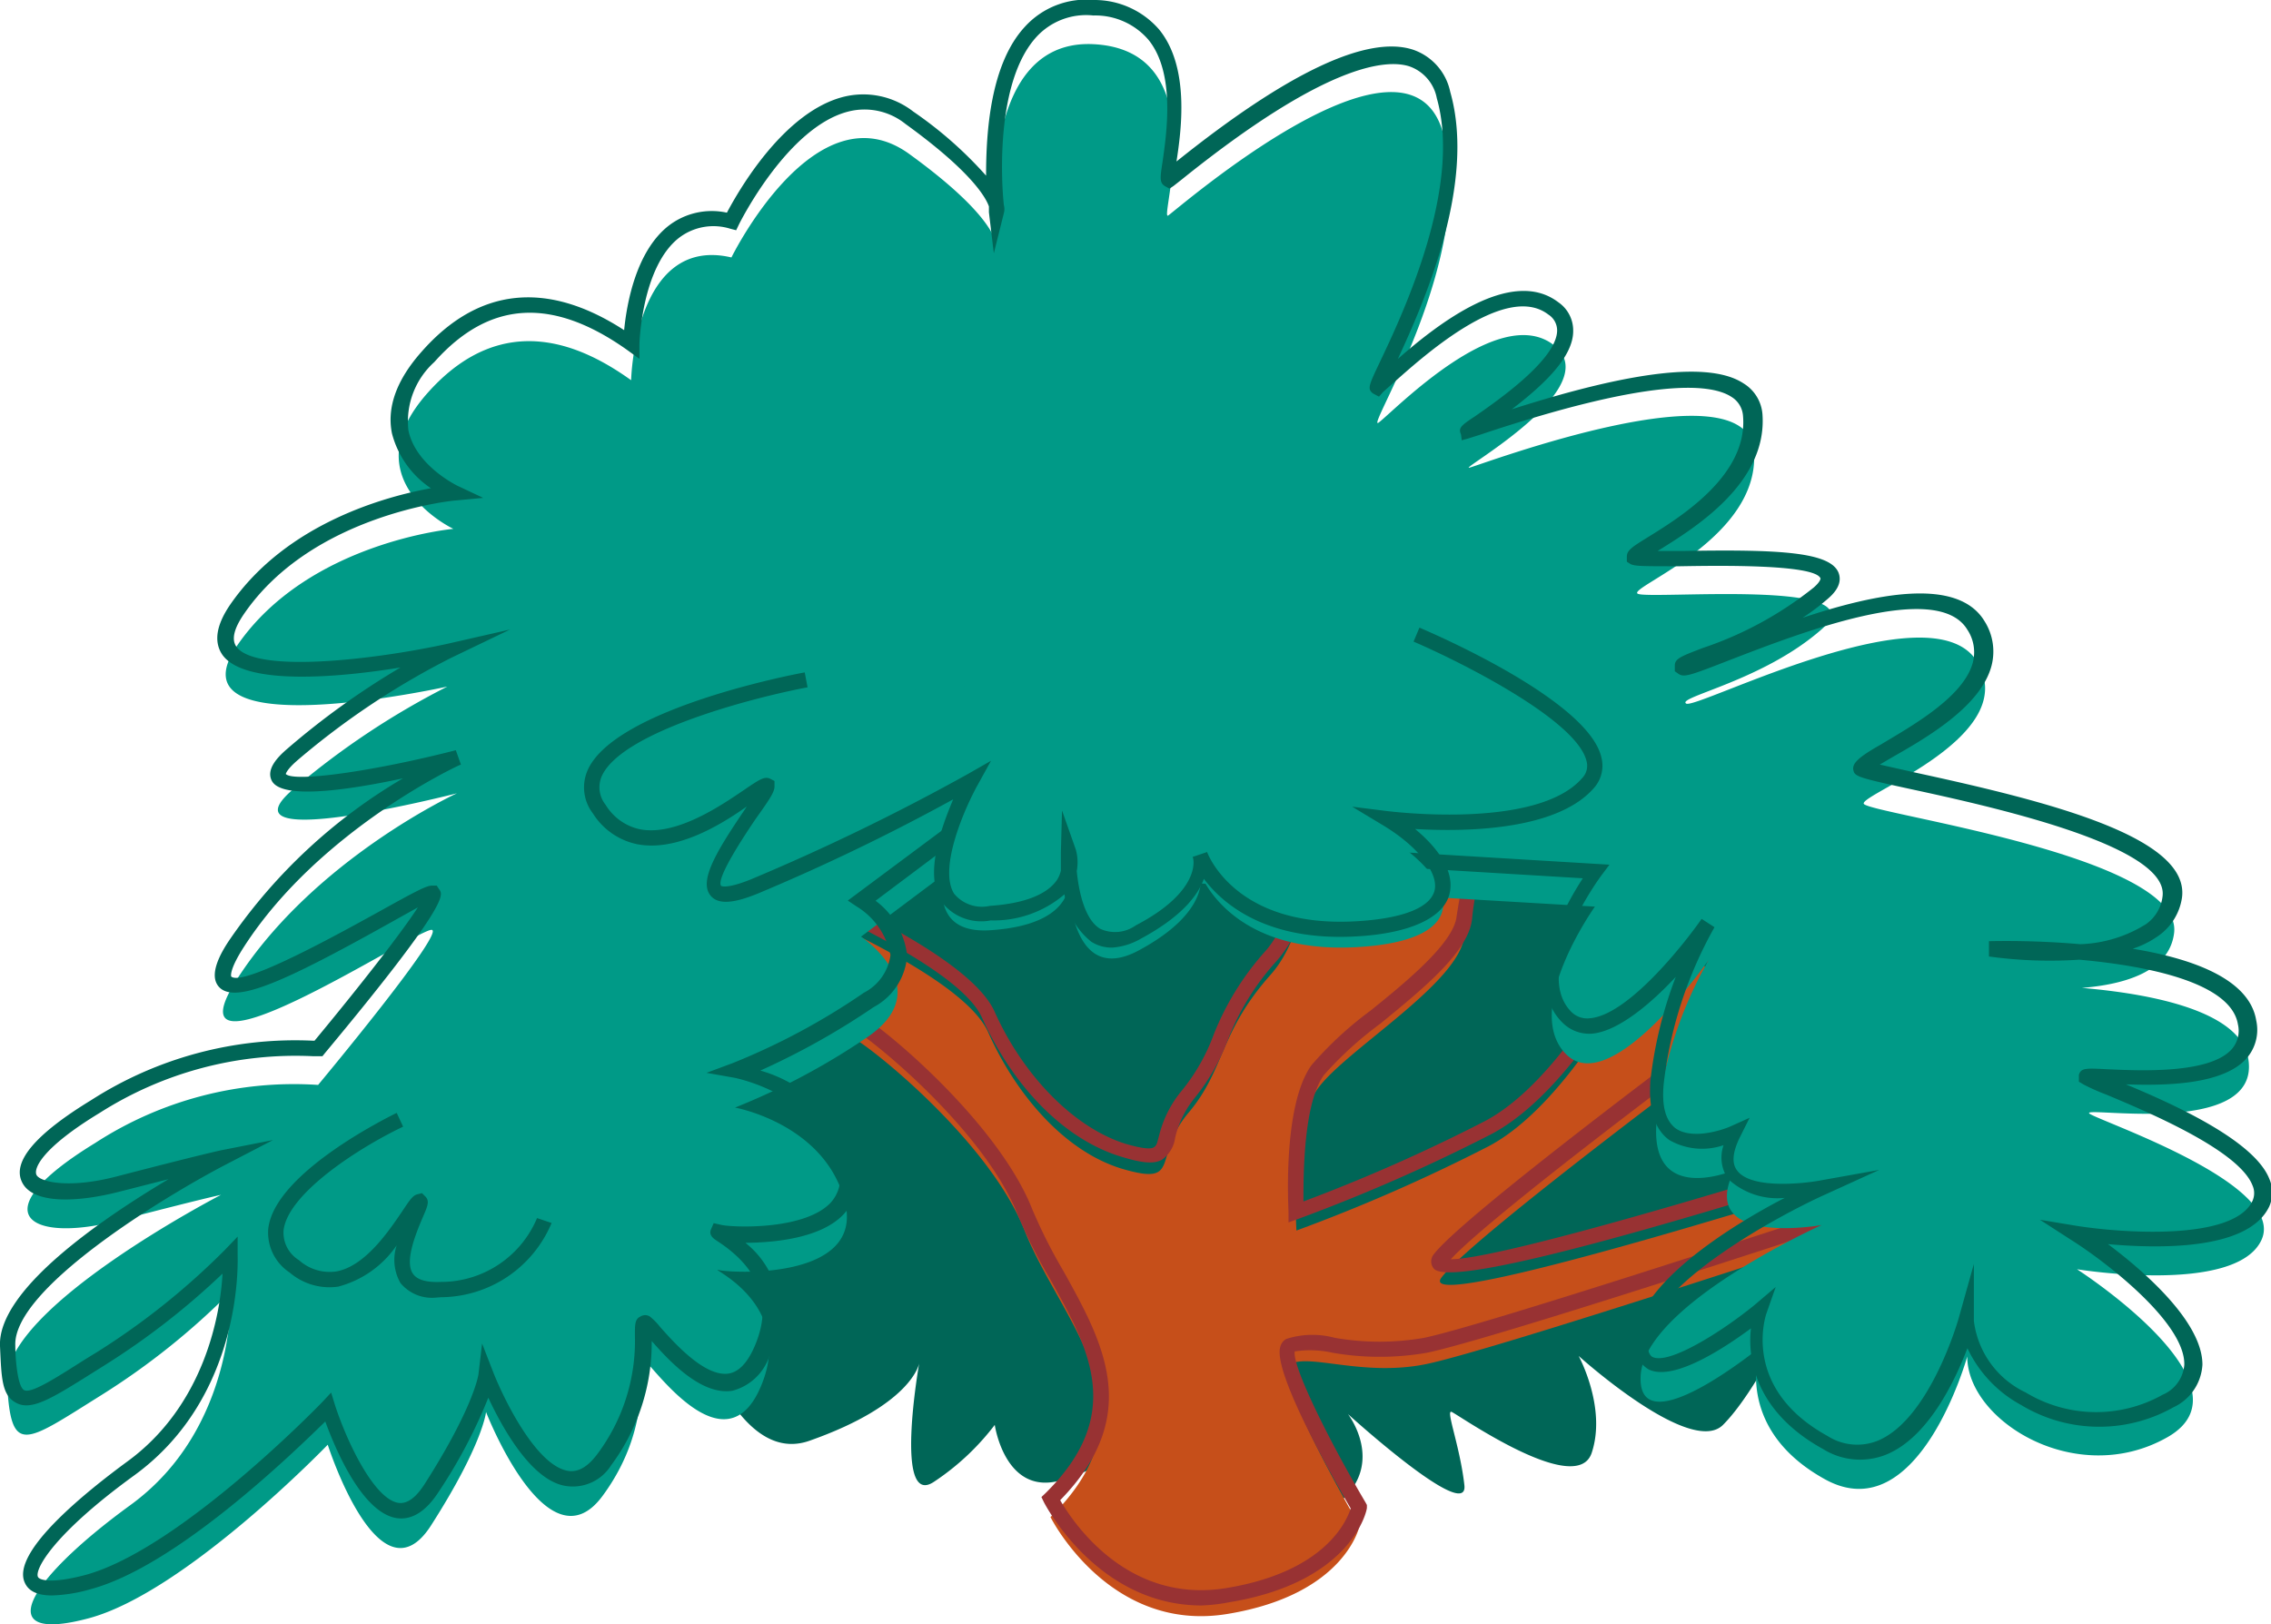 <svg id="Layer_1" data-name="Layer 1" xmlns="http://www.w3.org/2000/svg" viewBox="0 0 120.22 85.99"><defs><style>.cls-1{fill:#006657;}.cls-2{fill:#c64f1a;}.cls-3{fill:#983233;}.cls-4{fill:#009a87;}</style></defs><title>Forest_Hint2</title><path class="cls-1" d="M34.63,62.59c.23.34,2.74,15.62,8.22,13.69s5.81-4.11,5.81-4.11-1.37,7.76.8,6.27a13.2,13.2,0,0,0,3.2-3s.57,4,3.76,2.85a7.69,7.69,0,0,0,4.22-3.08s8.1,6.27,10.38,4.22.34-4.56.34-4.56,6.39,5.81,6.16,3.76-1-4-.68-3.88,6.62,4.57,7.42,2.17-.69-5.13-.69-5.13,5.93,5.36,7.64,3.65,3.65-5.82,3.65-5.82,14.61-8.67,9.93-12.89-32.51-33-33.2-32.17-31.48,2.62-31.94,2.74S26.42,37.15,28.13,42.51,34.63,62.59,34.63,62.59Z"/><path class="cls-2" d="M45,54.88c.57.11,7.3,5.36,9.24,10.27s7.19,9.47,1.37,15.17c0,0,3.08,6.16,9.36,5.13s7-4.67,7-4.67-4.68-8-3.66-8.56,3.88.68,7.19,0,20.65-6.39,20.65-6.39l3.54-4s-25,8-23.39,5.82S93,54.31,93,54.31l-5-5.7S83.8,58.07,78.78,60.7a91.17,91.17,0,0,1-10.15,4.45s-.35-5.48,1.14-7.53,7.53-5.59,7.75-8.1,2.17-10,2.17-10-9.81,1.94-10.15,2.17.46,6.84-2.28,9.92-2.4,5-4.34,7.3-.34,3.88-3.42,3S53.8,58,52.31,54.65s-12.09-7.41-12.09-7.41l2.28,5.24Z"/><path class="cls-3" d="M63.6,85c-5.54,0-8.31-5.41-8.34-5.47l-.13-.27.21-.2c4.25-4.18,2.31-7.66.25-11.34a27,27,0,0,1-1.71-3.4c-1.84-4.65-8.24-9.75-9-10l-.12,0-.06-.07-2.6-2.53-2.67-6.14.91.35c.44.17,10.78,4.21,12.31,7.63s4.23,6.16,6.94,7c.79.23,1.29.3,1.48.19s.19-.29.3-.67a5.9,5.9,0,0,1,1.21-2.36,10.35,10.35,0,0,0,1.66-2.92A14.7,14.7,0,0,1,67,50.34C68.88,48.18,69,44,69,42c0-1.16,0-1.47.29-1.65S75.1,39,79.61,38.12l.64-.13-.16.63c0,.07-1.94,7.52-2.16,10-.16,1.74-2.54,3.68-4.85,5.57a19.22,19.22,0,0,0-3,2.73C69,58.44,69,62.2,69,63.61a90.14,90.14,0,0,0,9.58-4.24c4.84-2.52,9-11.8,9.06-11.89l.26-.58,5.73,6.51-.36.26c-5,3.69-14.55,10.91-16.47,13,2.26,0,13-3.09,22.72-6.18l1.41-.45-4.59,5.18-.1,0c-.71.24-17.4,5.72-20.7,6.4a14.61,14.61,0,0,1-5,0,5.41,5.41,0,0,0-2-.07c-.14.78,1.81,4.72,3.75,8l.07.13,0,.15c0,.16-.81,3.94-7.29,5A9.12,9.12,0,0,1,63.6,85Zm-7.48-5.58c.65,1.13,3.53,5.52,8.79,4.66s6.39-3.57,6.59-4.22c-1.07-1.84-4.1-7.2-3.73-8.54a.66.66,0,0,1,.32-.43,4.52,4.52,0,0,1,2.57-.06,13.79,13.79,0,0,0,4.73,0c3.11-.65,19-5.87,20.5-6.34l2.49-2.81c-10.14,3.21-21.7,6.57-22.49,5.47a.59.59,0,0,1,0-.73c1.5-2,14.15-11.43,16.5-13.17l-4.31-4.9c-1,2.11-4.74,9.4-9.16,11.71a92.22,92.22,0,0,1-10.21,4.48l-.5.18,0-.54c0-.23-.33-5.65,1.22-7.79a19.16,19.16,0,0,1,3.13-2.89c2-1.61,4.42-3.62,4.55-5a96.12,96.12,0,0,1,2-9.48c-3.42.68-8.31,1.68-9.27,2,0,.21,0,.63,0,1,0,2.27-.15,6.48-2.27,8.87A13.34,13.34,0,0,0,65,55.05a11,11,0,0,1-1.79,3.12,5.18,5.18,0,0,0-1,2.06,1.69,1.69,0,0,1-.7,1.17c-.41.23-1,.19-2.09-.14-3-.88-5.76-3.65-7.45-7.41C50.79,51.29,43.57,48.1,41,47l1.85,4.26,2.4,2.29c1.29.61,7.55,5.81,9.39,10.46a27.75,27.75,0,0,0,1.67,3.31C58.38,71.06,60.54,74.91,56.12,79.43ZM69.89,40.87Z"/><path class="cls-4" d="M38.91,58.64s4.79.86,5.82,5-6,3.77-6.68,3.6,4.11,1.71,2.23,6.16-5.65-1-6.16-1.37.68,3.25-2.23,7.18-6.16-4.45-6.16-4.45-.17,1.72-2.91,6-5.47-4.27-5.47-4.27S9.82,84.31,4.69,85.68s-3.43-1.89,2.22-6,5.31-11.3,5.31-11.3a38.15,38.15,0,0,1-6.85,5.48c-4.11,2.57-4.79,3.25-5-.69S11.7,63.26,11.7,63.26s-.85.17-5.47,1.37-7.36-.34-1.2-4.11a19.32,19.32,0,0,1,11.81-3.08s6.84-8.21,6-8.21-14.37,8.9-10.26,2.56S24.19,42,24.19,42s-12.66,3.25-8.72-.17a41.62,41.62,0,0,1,8.21-5.48S8.79,39.65,12.56,34.17,24,28,24,28s-5.47-2.57-1.37-7.19,8.39-2.39,10.78-.68c0,0,.17-7.7,5.31-6.5,0,0,4.45-9.07,9.41-5.48s4.62,5,4.62,5S51.4,2,57.9,2.34s3.43,9.41,3.94,9.07S74.5.46,76.38,7,72.11,23.05,73,22.36s6.33-6.33,9.24-4.1-5.13,6.67-4.45,6.5,14.72-5.48,15.06-.86-6.67,7.19-6.16,7.53,12.84-.85,9.75,1.88-7.7,3.6-7.18,3.94,13-6.16,15.4-2.22-6.16,7-6,7.52,16.94,2.74,16.43,6.85-9.59,2.74-9.59,2.74,12.84-.35,13.52,3.93-9.24,2.4-8.38,2.91,10.44,3.77,9.07,6.68-9.76,1.54-9.76,1.54,9.59,6.16,4.79,8.89-10.6-.85-10.6-4.27c0,0-2.57,9.24-7.53,6.5s-3.43-7-3.43-7-6.5,5.31-6.33,1.54,9.58-8,9.58-8-6.67,1.2-4.62-2.91c0,0-4.62,2-4.1-2.74a21.92,21.92,0,0,1,2.74-8.38s-5.14,7.36-7.53,5S84.43,48,84.43,48L50.37,46l-4.79,3.59s4.11,2.74.35,5.31A36.4,36.4,0,0,1,38.91,58.64Z"/><path class="cls-1" d="M2.75,84.47c-.75,0-1.23-.22-1.43-.66-.8-1.66,3.48-5,5.35-6.38,4.18-3,5-7.9,5.11-10a39.19,39.19,0,0,1-6.19,4.82l-.7.44c-2.13,1.34-3.2,2-4,1.6S.08,73,0,71.27c-.13-3,5.45-6.77,8.92-8.84l-2.59.66c-2.16.56-4.66.71-5.19-.56-.46-1.07.78-2.51,3.68-4.28A20,20,0,0,1,16.58,55.1h.07c2.25-2.71,4.59-5.69,5.47-7.06L20.4,49c-5.28,2.94-7.95,4.17-8.8,3.26-.56-.6,0-1.71.62-2.6a28.81,28.81,0,0,1,9.11-8.45c-3.08.66-6.43,1.11-6.94.13-.32-.61.31-1.26.81-1.69a41.3,41.3,0,0,1,6-4.31c-3.18.52-8.28,1-9.44-.69-.45-.68-.31-1.56.42-2.63,3-4.35,8.31-5.75,10.63-6.17a5,5,0,0,1-2.06-2.9c-.28-1.38.24-2.83,1.56-4.32,3-3.42,6.65-3.8,10.73-1.15.13-1.34.61-4.18,2.37-5.54a3.74,3.74,0,0,1,3.07-.68c.61-1.15,3-5.35,6.2-6.14a4.31,4.31,0,0,1,3.67.79,21.08,21.08,0,0,1,3.85,3.39c0-2.25.21-5.91,2.07-7.9A4.39,4.39,0,0,1,57.92,0a4.53,4.53,0,0,1,3.43,1.55c1.65,2,1.18,5.38.93,7,5.86-4.7,10.06-6.69,12.49-5.93a3,3,0,0,1,2,2.24C78.16,9.72,75.39,16,74,19c2.11-1.85,6-4.89,8.49-3a1.81,1.81,0,0,1,.79,1.53c0,1.35-1.5,2.8-3.25,4.14,6.5-2.08,10.53-2.52,12.27-1.37a2.1,2.1,0,0,1,1,1.64c.26,3.62-3.57,6-5.42,7.15l-.13.08,1.38,0c5.1-.09,7.77.06,8.2,1.16.16.43,0,.89-.58,1.38a11.83,11.83,0,0,1-1.33,1c3.84-1.28,8.2-2.18,9.63.17a3,3,0,0,1,.38,2.35c-.56,2.19-3.52,3.87-5.29,4.88l-.63.37,2,.45c7,1.52,14.4,3.4,14,6.58a3,3,0,0,1-1.2,2,5.06,5.06,0,0,1-1.41.72c3.16.52,6.19,1.6,6.54,3.81a2.29,2.29,0,0,1-.52,2c-1.25,1.4-4.28,1.44-6.38,1.37,2.64,1.1,6.8,3,7.59,5a1.81,1.81,0,0,1,0,1.46c-1.11,2.36-5.92,2.23-8.54,2,1.87,1.4,5,4.1,5,6.38a2.65,2.65,0,0,1-1.54,2.26,8,8,0,0,1-8.07-.13,6.62,6.62,0,0,1-2.83-3c-.68,1.78-2.09,4.71-4.27,5.62a3.7,3.7,0,0,1-3.37-.28c-3.63-2-4-4.84-3.82-6.39-1.45,1.07-4.12,2.82-5.42,2.17a1.55,1.55,0,0,1-.72-1.62c.13-2.9,5.1-6,7.93-7.46a3.84,3.84,0,0,1-3-1,2,2,0,0,1-.24-1.79,3.49,3.49,0,0,1-2.87-.27c-.79-.57-1.11-1.64-1-3.17a22.44,22.44,0,0,1,1.34-5.47c-1.29,1.39-3,2.84-4.37,3a2,2,0,0,1-1.64-.59c-2.13-2.13.1-6.11,1.09-7.63l-33.19-2-4.25,3.19a4.19,4.19,0,0,1,1.67,2.9,3.35,3.35,0,0,1-1.77,2.73,39.19,39.19,0,0,1-6,3.36,7.3,7.3,0,0,1,5,4.94,2.69,2.69,0,0,1-.65,2.73c-1.2,1.2-3.57,1.44-5.14,1.45a4.76,4.76,0,0,1,1.32,5.83,2.82,2.82,0,0,1-2,2c-1.64.27-3.34-1.56-4.28-2.63a10.86,10.86,0,0,1-2.15,6.58A2.39,2.39,0,0,1,30,78.68c-1.84-.24-3.4-3.07-4.15-4.68a27.11,27.11,0,0,1-2.64,5c-.65,1-1.38,1.48-2.18,1.38-1.84-.25-3.27-3.64-3.81-5.12C15.44,77,9.3,82.94,4.79,84.14A8.18,8.18,0,0,1,2.75,84.47Zm9.83-19,0,1c0,.3.29,7.45-5.47,11.64-4.3,3.12-5.29,5-5.1,5.38.08.17.72.37,2.53-.11C9.55,82,17,74.3,17.06,74.23l.47-.5.2.65c.62,1.92,2.07,5,3.37,5.19.46.06.92-.28,1.38-1,2.62-4.1,2.85-5.8,2.85-5.82l.19-1.62.59,1.52c.54,1.38,2.29,5,4,5.23.52.06,1-.22,1.5-.88a10,10,0,0,0,2-6.3c0-.58,0-.87.3-1a.46.46,0,0,1,.49,0,3.51,3.51,0,0,1,.55.56c.77.87,2.38,2.66,3.63,2.46.54-.09,1-.58,1.38-1.47.94-2.21.27-4.08-2-5.55-.17-.11-.46-.3-.32-.62l.14-.32.4.09c.51.13,4.31.31,5.75-1.13a1.92,1.92,0,0,0,.43-2c-.95-3.79-5.45-4.65-5.49-4.66l-1.47-.26,1.4-.52a35.8,35.8,0,0,0,6.93-3.72,2.63,2.63,0,0,0,1.41-2A3.89,3.89,0,0,0,45.36,48l-.48-.32,5.37-4h.15l34.8,2.1-.45.6s-3.7,5-1.58,7.18a1.19,1.19,0,0,0,1,.35c2-.17,4.93-3.86,5.91-5.26l.68.44a22,22,0,0,0-2.68,8.22c-.13,1.22.08,2,.61,2.42.84.61,2.4.14,2.93-.1l1-.45-.5,1c-.4.8-.46,1.4-.17,1.78.71,1,3.45.71,4.35.55l3.18-.57-2.94,1.34c-2.55,1.16-9.21,4.81-9.34,7.69q0,.7.27.87c.87.44,3.68-1.34,5.4-2.74L94,68.14l-.48,1.37c-.06.16-1.35,4,3.23,6.52a2.91,2.91,0,0,0,2.67.24c2.76-1.16,4.26-6.44,4.27-6.49l.8-2.86v3a4.84,4.84,0,0,0,2.74,3.8,7.2,7.2,0,0,0,7.26.12,1.88,1.88,0,0,0,1.14-1.58c.06-2.25-4.27-5.54-6-6.62l-1.64-1.06,1.93.32c2.25.36,8.3.84,9.32-1.32a1,1,0,0,0,0-.82c-.73-1.88-5.63-3.92-7.72-4.8a11.4,11.4,0,0,1-1.2-.53l-.27-.16,0-.36c.11-.37.35-.36,1.5-.3,1.76.08,5.42.25,6.59-1.06a1.47,1.47,0,0,0,.33-1.31c-.35-2.17-4.6-3.09-8.4-3.43a23.53,23.53,0,0,1-4.78-.17l0-.81a44.89,44.89,0,0,1,4.83.16,7,7,0,0,0,3.48-1.06,2.09,2.09,0,0,0,.88-1.48c.34-2.7-9.26-4.79-13.37-5.68-2.76-.6-2.93-.66-3-1s.25-.67,1.42-1.33c1.66-1,4.43-2.53,4.91-4.38a2.16,2.16,0,0,0-.3-1.73c-1.62-2.66-9,.24-12.61,1.63-2.1.82-2.38.91-2.67.72l-.2-.14v-.31c0-.37.38-.5,1.5-.93a19.06,19.06,0,0,0,5.86-3.2c.33-.29.36-.45.35-.48-.3-.77-5.67-.67-7.43-.64-2,0-2.41,0-2.63-.12l-.19-.12,0-.27c0-.34.29-.52,1.15-1.05,1.71-1.06,5.27-3.27,5-6.4a1.28,1.28,0,0,0-.6-1c-1.13-.75-4.36-1-13.33,2l-.63.2-.33.09L77.34,23c-.15-.34,0-.47.73-.95,1.18-.82,4.33-3,4.36-4.54a1,1,0,0,0-.47-.86C79.67,14.9,75.2,19,73.74,20.29l-.52.46L73,21l-.32-.17c-.31-.24-.22-.43.38-1.69,1.19-2.51,4.35-9.19,3-13.94a2.22,2.22,0,0,0-1.46-1.69c-1.24-.39-4.45-.12-12.05,6l-.42.33-.22.15-.25-.14c-.28-.18-.25-.43-.12-1.27.22-1.53.69-4.72-.75-6.48A3.71,3.71,0,0,0,57.88.82a3.57,3.57,0,0,0-3,1.12C52.71,4.29,53,9.55,53.14,10.85a.83.83,0,0,1,0,.44l-.53,2.12-.26-2.17s0-.14,0-.31c-.15-.44-.88-1.81-4.42-4.37a3.46,3.46,0,0,0-3-.66c-3.24.8-5.79,5.93-5.82,6l-.14.29-.31-.08a3,3,0,0,0-2.7.47c-2,1.54-2.11,5.61-2.11,5.65l0,.77-.62-.45c-4-2.85-7.34-2.64-10.24.62a4.23,4.23,0,0,0-1.37,3.61c.38,1.87,2.58,2.93,2.6,2.94l1.36.64-1.49.14c-.08,0-7.56.73-11.17,6-.53.77-.67,1.34-.42,1.72,1,1.46,7.35.7,11.12-.12L27,33.33l-3.12,1.5a41.08,41.08,0,0,0-8.13,5.42c-.6.52-.62.73-.62.73.43.44,4.55-.12,9-1.26l.27.76c-.07,0-7.47,3.45-11.46,9.61-.84,1.29-.7,1.61-.7,1.61.63.57,6-2.43,7.8-3.42,2-1.11,2.53-1.39,2.82-1.39h.26l.18.27c.12.27.38.82-6.11,8.61l-.12.15h-.5a19.29,19.29,0,0,0-11.29,3c-3,1.82-3.51,2.92-3.35,3.28s1.65.76,4.23.09c4.58-1.19,5.47-1.37,5.5-1.38l2.79-.55-2.52,1.31C8.76,63.32.68,68.22.81,71.24c0,.59.1,2.17.47,2.36S2.89,73,4.46,72l.7-.43a38.14,38.14,0,0,0,6.76-5.41Z"/><path class="cls-4" d="M75,34.57s11.63,5,9.06,7.88-10.6,1.88-10.6,1.88c3.42,2.05,5,5.47-1.72,5.82s-8.21-3.94-8.21-3.94.68,2-3.25,4.11S56.53,46,56.53,46s1,2.91-4.1,3.25-1-7-1-7a113.48,113.48,0,0,1-11.46,5.65c-5.14,2.06.68-4.62.68-5.3s-6,5.47-8.9,1.19,11-6.84,11-6.84Z"/><path class="cls-1" d="M58.88,50.17a2,2,0,0,1-1.11-.31,3.88,3.88,0,0,1-1.42-2.51,5.76,5.76,0,0,1-3.9,1.38,2.65,2.65,0,0,1-2.62-1c-.91-1.43,0-3.92.63-5.41a108.27,108.27,0,0,1-10.37,5c-.9.36-2,.7-2.48.09-.63-.78.34-2.36,1.79-4.51l.13-.2c-1.41,1-3.72,2.39-5.78,2a3.63,3.63,0,0,1-2.36-1.63,2.26,2.26,0,0,1-.3-2.25c1.38-3.31,11.1-5.15,11.51-5.22l.15.79c-2.69.5-9.9,2.33-10.91,4.74a1.48,1.48,0,0,0,.22,1.48,2.81,2.81,0,0,0,1.84,1.3c1.91.35,4.26-1.25,5.52-2.11.8-.54,1.06-.72,1.37-.56l.21.11,0,.29c0,.29-.25.67-1,1.72-.52.77-2.11,3.14-1.83,3.54,0,0,.25.19,1.55-.33A115.77,115.77,0,0,0,51.2,41l1.26-.72-.7,1.27c-.64,1.14-2.11,4.41-1.25,5.77a1.91,1.91,0,0,0,1.89.64c1.8-.12,3-.59,3.54-1.35a1.61,1.61,0,0,0,.22-.51c0-.55,0-1,0-1l.06-2.19.73,2.07A2.51,2.51,0,0,1,57,46.12c.11,1.1.42,2.55,1.23,3.05a1.89,1.89,0,0,0,1.9-.18c3.53-1.84,3.06-3.6,3-3.62l.77-.26c.06.16,1.54,4,7.81,3.67,2.5-.13,4-.71,4.23-1.63s-.88-2.34-2.7-3.44l-1.66-1,1.92.24c.07,0,7.86,1,10.25-1.75a.93.93,0,0,0,.24-.89c-.5-2.2-6.78-5.32-9.16-6.34l.31-.74c.92.39,9,3.9,9.64,6.9a1.77,1.77,0,0,1-.42,1.61c-2,2.27-6.93,2.3-9.45,2.15,1.21,1,2.12,2.25,1.82,3.45s-2,2.09-5,2.24c-4.7.25-7-1.72-8-3.05-.32.88-1.17,2-3.34,3.17A3.51,3.51,0,0,1,58.88,50.17Z"/><path class="cls-1" d="M23.09,68.7a2.16,2.16,0,0,1-1.89-.77,2.47,2.47,0,0,1-.2-2,5.41,5.41,0,0,1-3.1,2.19,3.24,3.24,0,0,1-2.57-.75,2.53,2.53,0,0,1-1.13-2.31c.33-3,6.53-6,6.8-6.14l.34.73c-2.43,1.16-6.12,3.57-6.33,5.5a1.71,1.71,0,0,0,.82,1.57,2.43,2.43,0,0,0,1.94.6c1.55-.25,2.83-2.17,3.53-3.2.4-.6.55-.83.8-.89l.24-.06.2.2c.2.24.1.48-.16,1.08-.32.76-1,2.34-.51,3,.22.31.7.45,1.45.42a5.51,5.51,0,0,0,5.11-3.38l.77.26a6.39,6.39,0,0,1-5.84,3.93Z"/></svg>